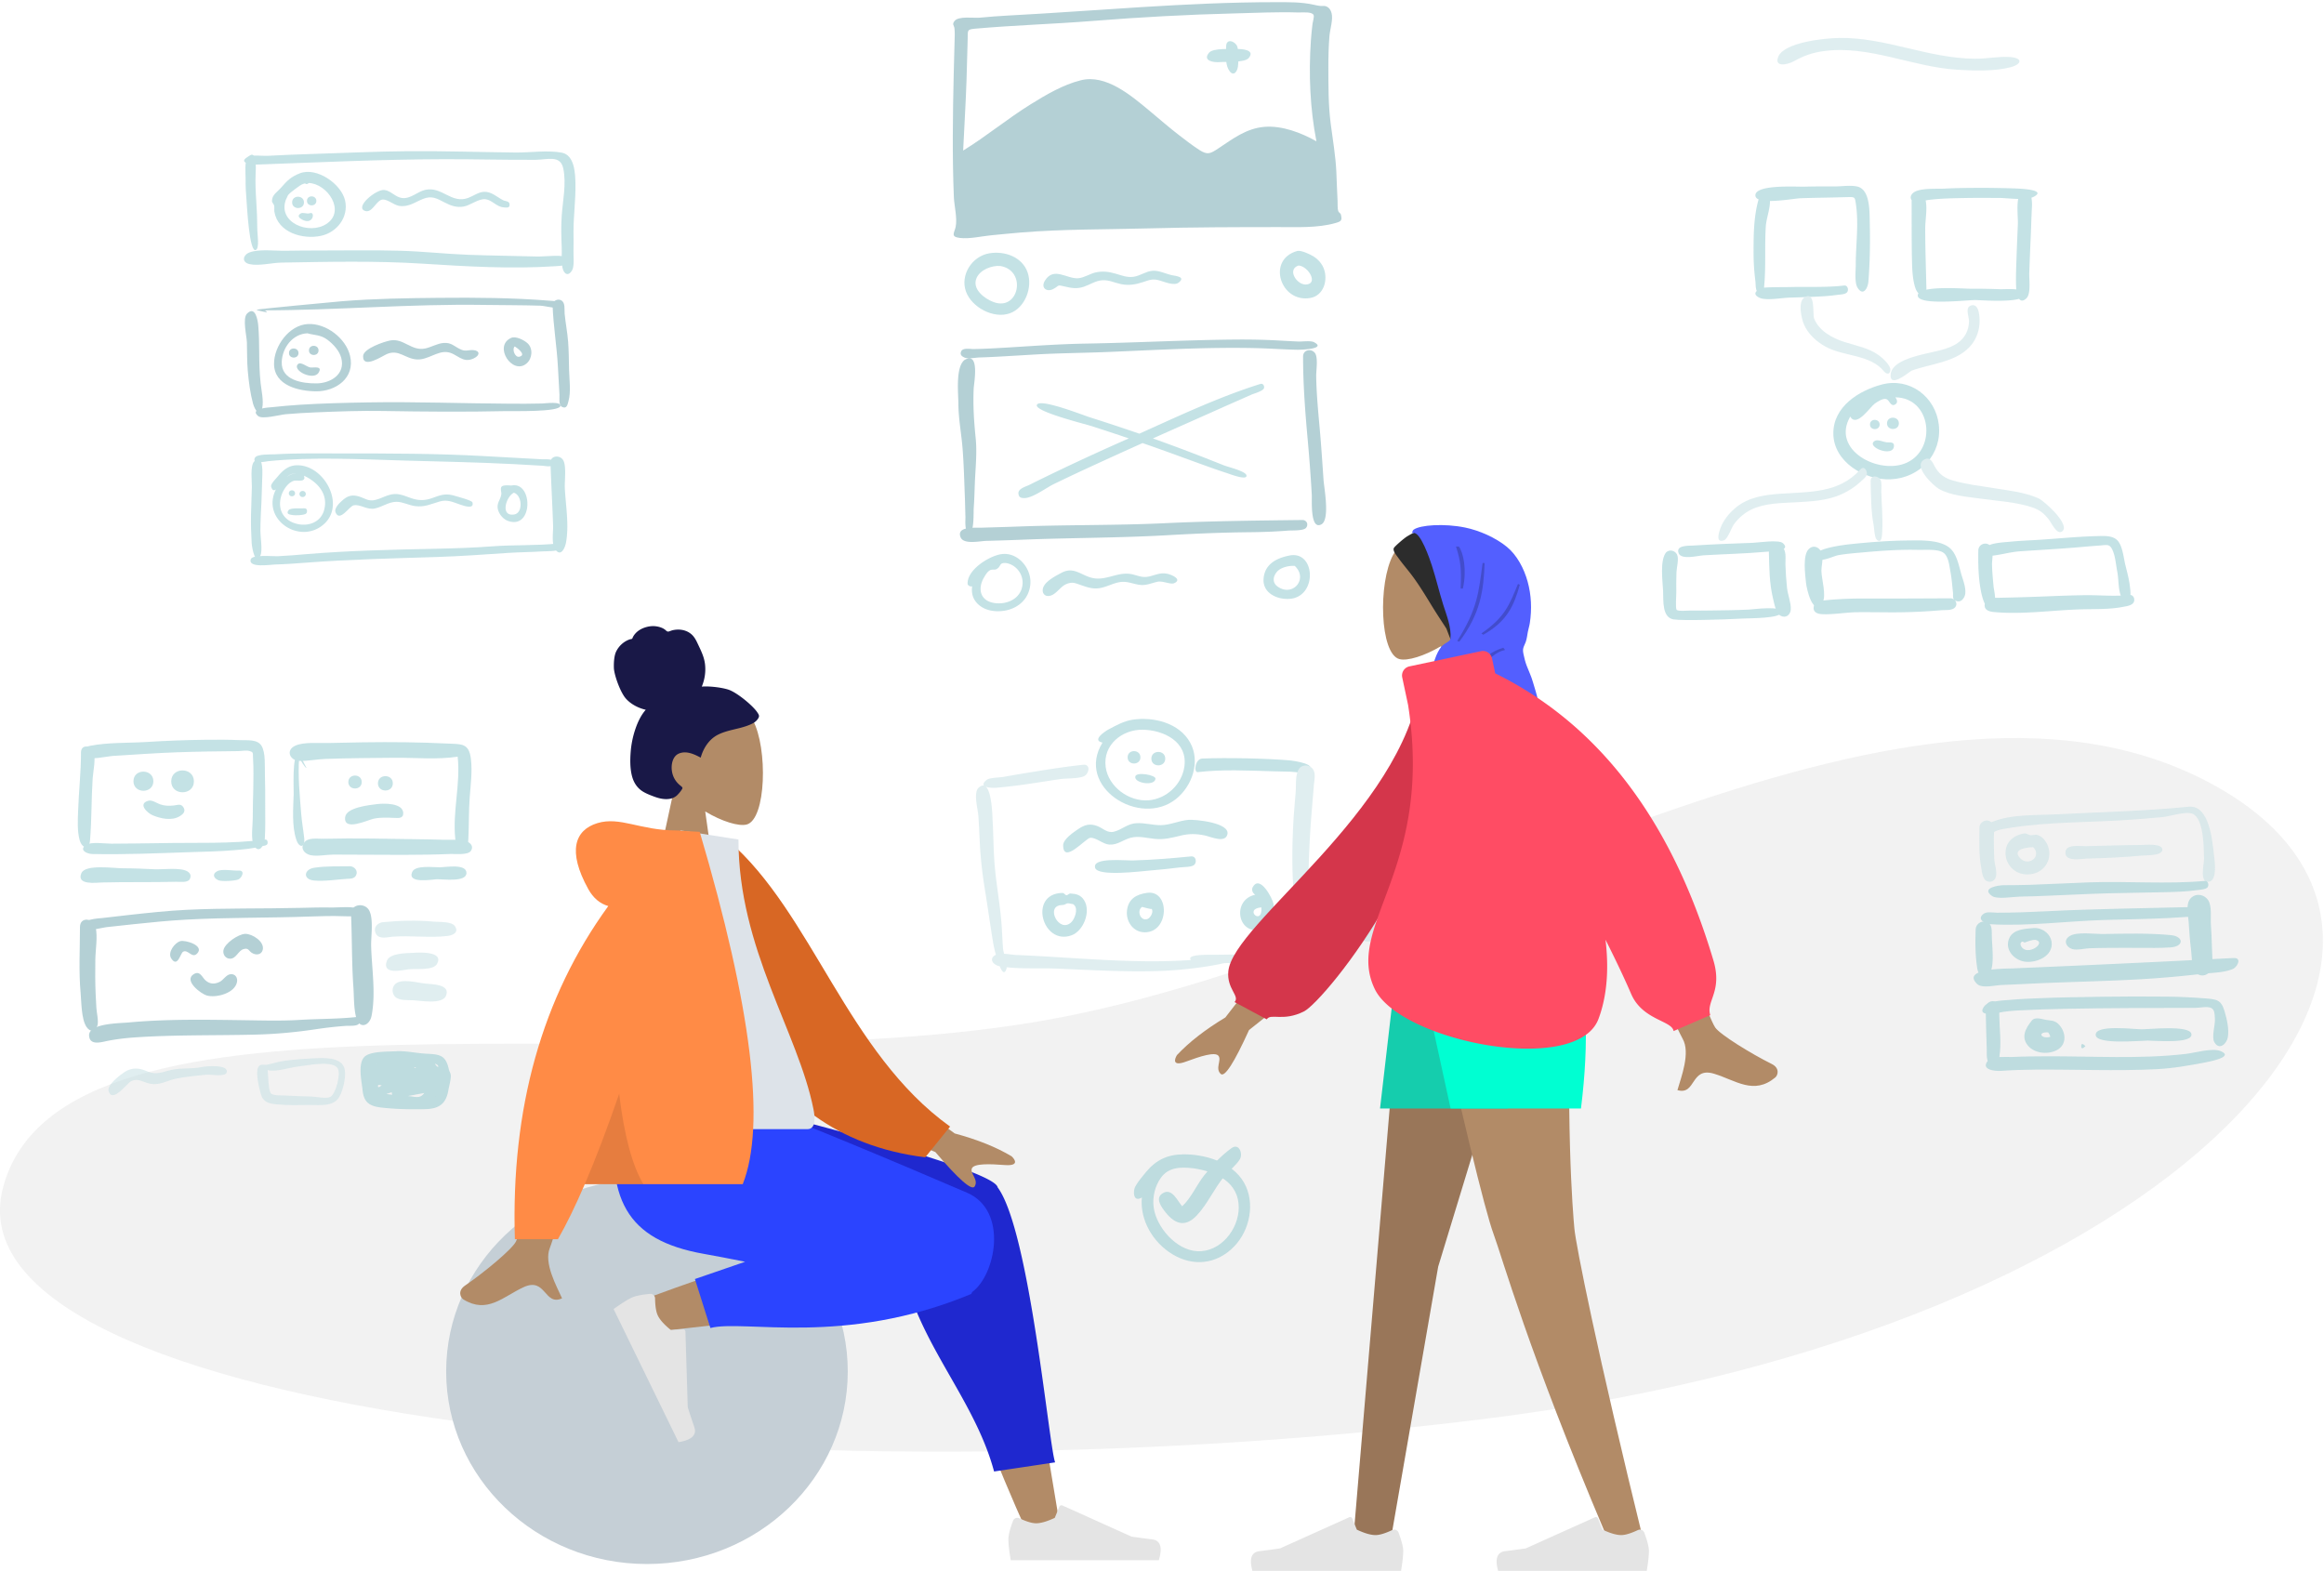 <svg xmlns="http://www.w3.org/2000/svg" width="898" height="607" viewBox="0 0 898 607">
    <g fill="none" fill-rule="evenodd">
        <path fill="#F2F2F2" d="M1.118 459.104c22.762-88.049 253.094-37.889 404.096-65.11 151.003-27.22 329.652-153.99 447.885-91.892 118.233 62.1-7.566 212.21-278.741 246.085-271.176 33.875-596.003-1.035-573.24-89.083z"/>
        <g opacity=".5">
            <path fill="#89C5CC" d="M95.792 60.69c-1.415 1.414-.866 6.437-.895 8.296-.046 2.894.134 5.762.376 8.646.162 1.93 1.076 20.356 3.62 18.94 1.433-.797.534-6.127.532-7.812-.006-3.748-.162-7.487-.412-11.227-.232-3.472-.378-6.903-.244-10.382.032-.849.827-10.27-2.977-6.46"/>
            <path fill="#89C5CC" d="M157.443 58.42c-12.162.096-24.319.696-36.475 1.063-5.85.177-11.695.402-17.539.726-1.99.11-6.261-.527-7.92.534-3.683 2.356 2.256 2.906 3.84 2.849 24.057-.873 48.122-2.021 72.2-2.076 11.811-.026 23.617.31 35.429.235 4.515-.029 9.515-1.974 10.656 3.281 1.287 5.931-.192 12.534-.594 18.494-.27 3.978-.173 7.874.006 11.849.115 2.546-.184 5.416.266 7.915.433 2.406 2.163 3.85 3.749 1.154.947-1.611.476-5.588.539-7.454.084-2.513.005-5.026.005-7.54-.001-6.134.865-12.245.75-18.38-.073-3.955-.283-11.125-5.272-12.076-5.494-1.046-12.246.006-17.868-.058-13.93-.159-27.837-.626-41.772-.517"/>
            <path fill="#89C5CC" d="M123.931 96.793c-4.586 0-9.172.027-13.758.103-3.933.065-10.116-.754-13.776.653-2.506.963-3.172 3.76 0 4.506 3.459.813 8.672-.516 12.29-.58 18.148-.32 36.47-.738 54.593.41 16.98 1.075 34.289 2.117 51.295.982 1.43-.095 8.728-.385 5.398-3.12-1.943-1.598-9.816-.547-12.341-.624-8.905-.268-17.819-.328-26.72-.666-8.787-.333-17.534-1.32-26.323-1.565-10.21-.284-20.444-.1-30.658-.1M119.343 70.709c7.148.312 14.22 10.678 6.987 15.688-6.785 4.701-19.5-.45-15.728-9.566-.542 1.318.686-1.432.702-1.45.717-.846 2.005-1.782 2.89-2.448 1.012-.762 2.065-1.602 3.286-1.984.8-.25.675.693 1.863-.24m-3.481-3.739c-3.346 1.306-4.873 2.78-7.172 5.446-1.59 1.845-3.618 2.816-3.6 5.31.003.551.713 1.158.835 1.69.17.734-.027 1.675.107 2.456 1.384 8.054 10.994 10.77 18.028 9.249 6.128-1.325 10.71-7.207 9.291-13.602-1.429-6.439-10.977-13.096-17.49-10.549"/>
            <path fill="#89C5CC" d="M112.882 78.214c0 2.897 4.576 2.897 4.576 0 0-2.865-4.576-2.988-4.576 0M118.608 77.627c0 2.303 3.636 2.303 3.636 0 0-2.276-3.636-2.373-3.636 0M119.734 82.375c-1.165.448-2.642-.48-3.598.131-1.693 1.084.004 2.065.912 2.5 4.086 1.961 4.813-3.445 2.686-2.63M182.14 75.954c-.122.052-.556.235 0 0m-17.795-2.6c-3.059.69-5.64 3.546-8.964 3.164-2.546-.293-4.27-2.75-6.784-3.108-3.216-.457-11.968 6.879-7.366 8.138 2.684.734 4.174-4.172 6.545-4.433 1.877-.206 4.428 2.095 6.372 2.423 3.627.61 6.118-1.387 9.302-2.675 3.46-1.4 5.429-.14 8.438 1.416 2.375 1.228 4.611 2.028 7.33 1.521 2.55-.475 5.754-3.098 8.321-2.829 2.515.264 4.31 2.888 6.896 3.132 1.066.1 2.654.463 2.475-1.182-.144-1.318-1.614-1.094-2.533-1.573-2.365-1.232-4.578-3.413-7.432-3.227-2.147.14-4.102 1.648-6.08 2.37-6.48 2.364-10.123-4.573-16.52-3.138"/>
            <path fill="#69A1AC" d="M169.758 115.085c-12.5.115-25.042.3-37.506 1.303-2.955.237-33.13 3.086-33.072 3.291.105.38 3.986.96 3.962 1.05-.261-.65-.86-.918-1.793-.806 28.618 0 57.145-2.562 85.8-2.101 7.2.116 14.427.067 21.622.294 1.797.057 6.247 1.344 7.658.533 3.702-2.129-3.023-2.374-4.137-2.464-14.102-1.128-28.392-1.24-42.534-1.1M95.475 121.159c-1.869 1.873-.148 8.613-.074 11.146.106 3.663.019 7.351.34 11.004.367 4.173.936 8.618 2.03 12.667.604 2.23 2.72 5.774 3.559 1.722.599-2.895-.31-6.734-.627-9.683-.423-3.945-.526-7.837-.542-11.801-.014-3.454-.08-6.922-.364-10.365-.147-1.788-1.046-7.95-4.322-4.69"/>
            <path fill="#69A1AC" d="M142.49 155.484c-8.87.152-17.76.36-26.615.915-3.63.227-7.256.566-10.873.95-.738.077-8.905.41-5.255 3.423 1.647 1.361 8.423-.52 10.66-.716 3.765-.33 7.528-.545 11.303-.705 8.747-.37 17.52-.699 26.275-.547 15.99.277 31.877.401 47.871.045 2.273-.05 20.075.425 20.68-1.94.487-1.905-5.88-1.03-7.04-.996-4.258.127-8.517.098-12.777.076-18.046-.093-36.197-.81-54.23-.505"/>
            <path fill="#69A1AC" d="M213.522 117.997c.281 7.898 1.627 15.787 2.057 23.708.196 3.621.427 7.24.605 10.862.057 1.168-.414 3.984.968 4.656 1.895.922 2.15-.936 2.505-2.192 1.025-3.63.332-8.345.239-12.073-.09-3.61-.096-7.227-.362-10.83-.273-3.682-1.015-7.294-1.358-10.963-.146-1.551.363-4.133-1.285-5.096-1.423-.832-3.43.217-3.37 1.928M126.335 131.135l.1.078-.1-.078m-7.538-2.34c2.81.803 5.12.504 7.805 2.55 2.226 1.697 4.509 4.179 5.247 6.922 1.706 6.339-4.077 9.812-9.498 9.88-5.553.07-13.772-1.218-13.488-8.335.218-5.469 4.211-10.805 9.934-11.017m.198-3.582c-7.289.363-13.169 8.549-13.106 15.439.076 8.35 9.539 10.502 16.26 10.56 7.587.065 15.152-5.173 13.119-13.704-1.63-6.835-9.263-12.66-16.273-12.295"/>
            <path fill="#69A1AC" d="M111.663 136.425c0 2.33 3.68 2.33 3.68 0 0-2.302-3.68-2.4-3.68 0M119.38 135.404c0 2.347 3.709 2.347 3.709 0 0-2.32-3.709-2.42-3.709 0M115.126 140.715c-2.395 2.39 6.018 6.582 8.002 3.256 1.63-2.732-1.919-1.826-3.176-1.974-1.367-.16-3.71-2.395-4.826-1.282M182.387 135.452c-.23.097-.23.097 0 0m-31.592-3.893c-2.425.455-10.383 3.14-10.49 6.017-.196 5.229 7.597-.127 9.29-.815 4.597-1.868 7.012 1.943 11.63 2.144 4.011.175 7.7-3.258 11.478-2.852 3.958.425 5.863 4.637 10.433 2.4 2.417-1.182 2.356-3.006-.357-3.178-1.641-.104-2.768.574-4.478-.132-2.675-1.103-3.752-2.899-6.953-2.614-2.415.216-4.598 1.577-6.956 2.104-5.398 1.206-8.392-4.049-13.597-3.074M201.01 137.722c-.166.07-.166.07 0 0m.613-2.177c.026.011.21.265 0 0m-2.78-1.662c-.104.08-.104.08 0 0m.06-.02c.54.322 4.873 3.285 1.725 3.983-1.597.354-2.92-2.861-1.724-3.984m-1.435-3.283c-6.942 3.166.528 14.492 5.976 9.89 2.292-1.936 2.594-5.85.364-7.868-1.337-1.209-4.526-2.85-6.34-2.022"/>
            <path fill="#89C5CC" d="M132.304 175.214c-8.662.003-17.4-.18-26.05.334-1.457.087-7.002-.19-7.752 1.331-1.373 2.784 4.334 1.402 5.163 1.319 17.224-1.724 35.216-.732 52.497-.24 14.133.4 28.19.65 42.307 1.379 3.71.191 7.418.403 11.126.626 1.208.073 4.25.874 4.505-1.056.235-1.786-3.559-1.383-4.507-1.433-7.537-.397-15.07-.812-22.604-1.237-18.137-1.022-36.519-1.026-54.685-1.023"/>
            <path fill="#89C5CC" d="M98.223 178.31c-1.617 1.608-.86 7.749-.904 9.78-.08 3.55-.247 7.097-.322 10.646-.078 3.71.03 7.436.25 11.14.092 1.556 1.368 9.073 3.378 4.771.898-1.922-.021-7.276-.008-9.455.025-3.964.239-7.911.436-11.87.17-3.403.176-6.81.324-10.213.048-1.085.176-8.14-3.154-4.8"/>
            <path fill="#89C5CC" d="M215.557 210.021c-8.43.864-16.995.456-25.457 1.094-7.293.55-14.58.775-21.891.93-16.557.35-33.141.69-49.65 2.07-3.763.314-7.52.647-11.293.816-1.886.084-9.803-.774-10.393 1.214-1.004 3.388 7.462 2.047 9.288 1.994 4.016-.116 8.013-.406 12.017-.711 16.833-1.283 33.73-1.666 50.6-2.2 9.174-.289 18.284-.96 27.438-1.57 4.563-.305 9.138-.315 13.7-.61 1.194-.077 5.42.075 6.278-.885.59-.66.74-2.27-.637-2.142"/>
            <path fill="#89C5CC" d="M212.7 178.886c.289 8.084.745 16.161 1.018 24.245.082 2.431-.652 6.788.702 8.932 2.176 3.448 3.875-.2 4.274-2.349 1.258-6.78-.094-14.269-.446-21.09-.134-2.603.675-8.395-.583-10.724-1.198-2.219-5.073-1.996-4.966.986M198.547 190.4c3.23.874 3.7 7.896.057 8.415-5.424.773-3.052-6.968-.057-8.416m-.905-2.792c-.985-.03-3.26-.302-3.867.5-.508.67.006 2.086-.053 2.725-.214 2.285-2.071 3.604-1.241 6.301.564 1.83 2.073 3.55 3.912 4.187 9.707 3.355 9.589-15.4 1.249-13.713M110.007 188.867c-.025.03-.049.062-.073.093l.073-.093m7.623-4.056l-.114-.975c5.263 2.484 9.451 7.106 7.704 13.308-1.334 4.733-6.151 6.41-10.64 5.243-4.968-1.294-7.342-5.389-6.002-10.418.618-2.32 2.516-5.437 4.969-6.183 1.142-.347 3.667.537 4.083-.975m-3.077-1.965c-1.331.09-2.627.645-3.714 1.403a6.064 6.064 0 0 1 3.714-1.403m.038-3.056c-3.289.1-5.443 2.091-7.394 4.482-.612.75-2.682 2.74-2.426 3.751.203.8.733 1.969 1.85 1.078-5.848 11.655 9.26 21.595 18.482 13.49 8.607-7.563.067-23.156-10.512-22.801"/>
            <path fill="#89C5CC" d="M111.603 190.616c0 1.552 2.41 1.552 2.41 0s-2.41-1.552-2.41 0M115.715 190.881c0 1.578 2.448 1.578 2.448 0 0-1.577-2.448-1.577-2.448 0M117.58 196.42c-1.145.094-5.337-.296-6.073.708-1.23 1.676.733 1.734 1.697 1.915.868.164 4.643.071 5.175-.7.47-.68.36-2.02-.798-1.922M168.092 192.073c-.197.081-.197.081 0 0m-15.841-1.158c-2.58.19-4.767 1.674-7.234 2.266-2.634.633-3.774-.53-6.168-1.292-2.492-.792-4.264-.479-6.266 1.222-1.135.965-3.624 3.184-2.915 4.896 1.624 3.92 5.3-2.458 7.028-2.754 2.697-.463 5.096 1.895 8.206 1.22 2.818-.61 5.319-2.545 8.262-2.566 2.461-.017 4.78 1.33 7.21 1.655 3.71.498 6.146-.82 9.574-1.797 2.974-.848 5.059.27 7.856 1.21 1.278.43 5.543 1.993 4.758-.84-.222-.8-5.843-2.232-6.714-2.507-3.073-.97-5.019-.592-7.946.524-2.44.93-4.494 1.384-7.112.872-2.883-.565-5.506-2.34-8.539-2.11"/>
        </g>
        <g opacity=".5">
            <path fill="#69A1AC" d="M372.165 58.174c.417-8.96.99-17.91 1.291-26.875.15-4.443.267-8.887.38-13.33.025-.99.051-1.98.073-2.969.074-3.362-.325-3.637 3.058-3.935 15.092-1.332 30.244-1.774 45.355-2.98 18.223-1.453 36.542-2.456 54.817-2.906 8.121-.2 16.277-.616 24.4-.363 1.8.056 5.332-.412 6.04.987.306.604-.336 2.683-.417 3.38-.255 2.18-.493 4.365-.64 6.555-.863 12.913-.348 26.15 2.152 38.868-5.865-3.308-13.276-6.153-20.112-5.588-6.97.575-12.184 4.602-17.762 8.309-3.156 2.096-4.22 2.647-7.368.617-2.713-1.75-5.28-3.752-7.84-5.716-3.949-3.031-7.677-6.318-11.507-9.495-7.043-5.843-16.746-14.16-26.474-11.711-6.95 1.75-13.367 5.569-19.399 9.307-8.961 5.554-17.074 12.355-26.047 17.845M492.95.837c-34.626 0-68.993 3.356-103.52 5.172-3.607.19-7.2.469-10.794.816-2.395.23-8.25-.74-9.82 1.306-1.047 1.365-.148 1.57 0 2.867.185 1.635.075 3.572.027 5.302-.115 4.17-.236 8.339-.33 12.508-.358 15.76-.582 31.515.056 47.27.14 3.436 1.391 8.193.706 11.532-.495 2.417-2.153 3.889 1.67 4.335 3.762.44 8.362-.679 12.128-1.037 3.787-.36 7.573-.751 11.365-1.064 16.486-1.358 33.13-1.153 49.66-1.605 16.678-.455 33.361-.484 50.045-.493 6.98-.004 14.956.388 21.768-1.533 2.396-.676 2.783-1.009 2.193-3.386-.113-.452-.836-.618-1.049-1.434-.288-1.11-.14-2.458-.208-3.613-.22-3.773-.297-7.553-.475-11.328-.297-6.308-1.384-12.43-2.188-18.674-.928-7.211-.88-14.533-.9-21.791-.01-4.027.094-8.04.417-12.054.207-2.575 1.475-6.42.832-8.821-.32-1.196-.844-2.144-2.089-2.659-.788-.326-1.451-.07-2.23-.153-.925-.098-1.502-.228-2.61-.479C502.86.746 497.784.837 492.95.837"/>
            <path fill="#89C5CC" d="M473.786 17.98c-.002 2.51-.394 6.213.763 8.576 1.468 2.997 3.304 2.06 3.79-.756.278-1.614.272-6.39-.247-7.82-.733-2.023-4.306-3.4-4.306 0"/>
            <path fill="#89C5CC" d="M477.997 18.95c-2.356.082-9.217-.483-10.811 1.411-2.734 3.25 2.025 3.825 4.07 3.643 2.364-.21 9.673.303 11.257-1.594 2.65-3.172-2.664-3.528-4.516-3.46M386.573 102.785c10.357 1.799 7.135 17.59-2.666 13.933-3.414-1.275-8.446-4.958-6.559-9.297 1.41-3.242 6.005-4.945 9.225-4.636m-4.289-4.91c-6.735 1.133-11.34 8.423-9.03 14.781 2.227 6.134 10.678 10.626 16.91 8.422 5.949-2.105 8.917-10.02 6.911-15.811-2.096-6.05-8.923-8.38-14.79-7.392M445.283 104.632c-2.579.214-4.807 2.02-7.402 2.339-2.426.299-4.437-.531-6.709-1.195-2.745-.802-5.264-1.154-8.07-.442-2.144.545-4.26 2.004-6.487 2.18-4.382.346-9.476-4.655-12.898 1.001-1.64 2.712.741 4.458 3.195 3.194 2.558-1.318 1.302-1.79 4.475-1.012 2.648.65 4.787 1.002 7.44.092 2.401-.824 4.51-2.331 7.12-2.5 2.557-.167 4.781.998 7.225 1.5 3.005.618 5.664.15 8.511-.791 2.709-.896 3.79-1.386 6.522-.587 1.73.506 5.511 2.114 7.195.818 2.913-2.24-.986-2.568-2.522-2.886-2.472-.512-5.03-1.921-7.595-1.711M504.293 103.127l.062.047-.062-.047m-2.531-.53c3.765.243 7.836 7.1 2.847 7.344-3.51.171-7.439-5.834-2.847-7.344m-.528-5.611c-11.904 3.324-6.463 20.106 5.02 18.168 5.215-.88 6.983-6.923 5.258-11.396-.74-1.92-2.184-3.54-3.91-4.646-1.272-.816-4.914-2.532-6.368-2.126"/>
            <path fill="#69A1AC" d="M373.228 204.248c-.352-1.562-.161-3.949-.181-4.5-.092-2.588-.124-5.176-.224-7.763-.237-6.163-.394-12.362-.87-18.511-.453-5.879-1.6-11.579-1.633-17.5-.022-4.006-1.135-14.155 2.373-16.875 6.028-3.518 3.644 8.893 3.545 11.041-.297 6.468.106 12.65.757 19.076.597 5.89-.089 11.753-.318 17.644-.121 3.127-.188 6.25-.423 9.371-.073.974.04 5.36-.471 7.697 1.314-.056 2.564.002 3.262-.019 4.883-.148 9.767-.277 14.65-.46 18.783-.707 37.577-.387 56.357-1.28 17.762-.844 35.59-1.023 53.366-1.24 1.555.135 2.25 1.767 1.252 3.022-.976 1.227-5.504.958-6.915 1.072-5.006.402-10.003.583-15.025.631-10.575.1-21.11.554-31.668 1.156-18.76 1.07-37.545.98-56.314 1.744a945.13 945.13 0 0 1-13.67.443c-2.403.063-8.698 1.511-9.888-1.36-.841-2.03.328-2.964 2.038-3.389zm103.905-73.042c5.683-.053 11.335.046 17.01.372 2.516.144 5.032.284 7.55.39 1.455.062 4.779-.415 6.055.26 5.01 2.65-5.197 2.94-6.437 2.92-5.207-.088-10.403-.494-15.609-.621-19.147-.47-38.437.695-57.567 1.48-9.203.377-18.4.43-27.6.947-5.028.283-10.053.606-15.082.871-2.318.122-4.637.24-6.96.3-1.43.036-4.341.628-5.663.087-1.126-.46-2.036-1.104-1.417-2.467.666-1.468 3.566-.843 4.794-.867 4.431-.086 8.853-.335 13.276-.606 10.044-.615 20.067-1.334 30.13-1.505 19.18-.327 38.333-1.384 57.52-1.561zm26.382 6.535c.003-2.63 3.157-3.158 4.555-1.37 1.338 1.711.477 6.89.51 8.937.107 6.744.745 13.45 1.35 20.163.602 6.658 1.027 13.32 1.491 19.988.215 3.083 2.584 15.384-.86 17.18-4.393 2.291-3.564-9.369-3.687-11.494a627.526 627.526 0 0 0-1.51-20.518c-1.001-11.033-1.858-21.808-1.85-32.886z"/>
            <path fill="#89C5CC" d="M445.487 169.412a704.685 704.685 0 0 1 17.979 6.682c3.191 1.233 6.365 2.506 9.55 3.756 1.595.627 8.227 2.199 8.608 3.791.538 2.249-6.531-.513-7.656-.873-3.177-1.015-6.315-2.152-9.452-3.283-7.02-2.529-14.01-5.138-21.058-7.59-.66-.23-1.32-.458-1.98-.686-7.48 3.36-14.946 6.752-22.388 10.199a766.991 766.991 0 0 0-11.916 5.655c-2.935 1.421-8.245 5.475-11.478 5.405-1.222-.027-2.047-.29-2.174-1.772-.163-1.895 2.89-2.674 4.124-3.291a761.587 761.587 0 0 1 12.755-6.214c8.478-4.044 17.035-7.926 25.623-11.73l.148-.066a1004.726 1004.726 0 0 0-14.325-4.726c-2.736-.88-21.915-5.613-21.215-8.154.785-2.848 17.772 3.867 20.384 4.7a843.7 843.7 0 0 1 19.228 6.361c15.313-6.88 30.788-14.21 46.76-19.215 1.006-.315 1.642.722 1.413 1.593-.305 1.164-3.888 2.107-4.882 2.551-3.934 1.757-7.887 3.47-11.82 5.228-8.57 3.83-17.156 7.622-25.725 11.454l-.503.225zM388.845 217.583c3.916.687 6.679 4.444 6.25 8.378-.581 5.317-5.88 7.753-10.775 7.06-5.554-.788-6.722-5.483-4.031-10 .596-1 1.28-2.196 2.364-2.723.744-.362 1.693-.042 2.292-.333 2.102-1.023.839-2.653 3.9-2.382m-1.783-3.472c-4.78.61-13.61 6.14-13.163 11.674.388.641.971.904 1.75.787a8.589 8.589 0 0 0 .183 3.558c.454 1.522 1.36 2.77 2.573 3.762 2.5 2.043 5.916 2.544 9.028 2.186 5.811-.668 10.39-4.64 10.717-10.684.319-5.9-4.83-12.074-11.088-11.283M410.209 221.31c-2.144 1.137-5.536 2.883-6.794 5.041-1.328 2.28.047 4.774 2.846 3.695 2.222-.856 3.635-3.576 6.005-4.448 2.092-.769 2.935-.377 5.146.39 2.278.788 4.269 1.551 6.731 1.358 3.095-.244 5.775-2.038 8.805-2.446 2.55-.344 4.654.648 7.096 1.043 2.834.458 4.687-.615 7.339-1.173 1.803-.38 4.982 1.166 6.298.587 2.958-1.3-.171-2.89-1.809-3.416-2.758-.884-4.456-.103-7.08.63-2.848.797-4.078.198-6.801-.534-5.51-1.48-9.765 2.1-14.987 1.449-4.834-.603-7.727-4.859-12.795-2.176M500.29 218.666c5.302 4.971-.654 12.044-6.502 8.071-2.057-1.398-2.09-3.644-.488-5.654 1.464-1.838 4.682-2.554 6.99-2.417zm-1.966-4.018c-4.954.964-9.627 3.237-10.075 8.955-.438 5.579 5.284 8.17 10.091 7.804 10.792-.822 10.012-18.697-.016-16.759z"/>
        </g>
        <path fill="#C1DEE2" d="M710.716 14.665c-6.147.089-21.324 1.768-23.58 7.23-1.714 4.145 3.374 3.235 6.101 1.726 3.69-2.04 6.924-3.26 11.495-3.88 17.413-2.367 34.143 6.117 51.388 7.19 6.533.406 14.416.67 20.653-.918 4.442-1.132 5.022-3.599-.047-3.975-4.307-.32-9.073.687-13.488.658-18.271-.117-34.513-8.29-52.522-8.031" opacity=".5"/>
        <g opacity=".5">
            <path fill="#89C5CC" d="M79.535 285.853c-7.582.086-15.16.365-22.727.844-7.195.456-15.003.11-22.081 1.505-2.01.396-4.726 2.228-2.053 4.243 1.879 1.416 8.751-.213 10.995-.351 8.26-.508 16.526-1.116 24.799-1.408 7.832-.277 15.663-.375 23.498-.453 1.197-.012 3.183-.395 4.374-.048 1.712.5 1.306.635 1.434 2.808.232 3.936.168 7.887.09 11.828-.076 3.813-.217 7.625-.203 11.44.01 2.722-.86 8.13.505 10.494 1.966 3.402 4.005-.293 4.152-2.554.281-4.324.155-8.701.157-13.03 0-4.065.03-8.129-.113-12.19-.104-2.935.315-8.057-1.266-10.724-1.61-2.717-5.485-2.131-8.314-2.26-4.412-.204-8.831-.19-13.247-.144"/>
            <path fill="#89C5CC" d="M31.296 290.757c.008 7.636-.875 15.22-1.123 22.848-.113 3.506-.344 7.357.544 10.8.895 3.475 3.74 4.228 4.067.348.663-7.857.5-16.005 1.017-23.925.182-2.797 1.369-7.922.261-10.54-.975-2.307-4.77-2.75-4.766.47"/>
            <path fill="#89C5CC" d="M102.392 324.415c-13.167 1.743-26.932 1.107-40.192 1.381-6.363.132-12.723.14-19.086.207-2.221.022-7.86-.822-9.782.426-3.058 1.988.26 3.521 2.285 3.565 12.557.275 25.254-.302 37.808-.714 5.64-.185 11.3-.276 16.925-.755 3.464-.296 7.248-.582 10.612-1.512.716-.199 2.276-.158 2.437-1.135.099-.604-.08-1.591-1.007-1.463M47.64 335.514c-3.66.021-14.687-1.678-16.202 1.89-2.02 4.76 5.861 3.648 7.98 3.594 4.815-.124 9.626-.137 14.442-.135 4.725.002 9.45-.028 14.174-.14 1.369-.034 4.555.535 5.342-1.114.599-1.252.126-2.24-.978-2.903-2.655-1.596-9.554-.67-12.663-.814-4.026-.186-8.064-.378-12.095-.378M92.16 336.395c-2.091.125-6.322-.738-8.195.22-2.13 1.087-1.38 2.79.46 3.54 1.272.518 6.495.246 7.735-.355 1.293-.626 2.754-3.574 0-3.405M115.089 291.507c-2.234.612-1.556 13.293-1.614 15.304-.158 5.507-.777 12.435 1.053 17.739 1.167 3.381 3.409 2.923 3.027-.637-.335-3.125-.91-6.213-1.16-9.359-.563-7.116-1.33-14.707-.798-21.829.227.414 2.346 4.253 2.844 3.966-.15.09-2.444-5.424-3.352-5.184"/>
            <path fill="#89C5CC" d="M140.214 286.836c-4.52.067-9.04.147-13.56.272-3.593.1-9.239-.49-12.534 1.021-3.924 1.8-2.062 5.81 1.623 5.894 3.26.076 6.737-.66 10.027-.772 8.886-.305 17.787-.37 26.677-.445 8.04-.07 16.422.788 24.391-.42 1.182 10.497-2.015 21.038-.927 31.655.168 1.648.093 3.976 2.191 4.351 2.649.474 2.758-2.149 2.858-4.027.287-5.364.132-10.731.524-16.101.364-4.977 1.08-10.063.475-15.048-.744-6.134-3.684-5.642-8.88-5.897-10.973-.538-21.88-.644-32.865-.483"/>
            <path fill="#89C5CC" d="M125.065 324.108c-2.303.058-6.129-.652-7.605 1.557-1.535 2.298.286 4.302 2.52 4.774 2.642.558 6.088-.207 8.832-.216 2.856-.008 5.714.024 8.57.035 12.248.048 24.548.233 36.786-.273 1.71-.07 6.56.503 7.743-1.137 1.05-1.454.315-2.758-1.067-3.499-2.268-1.215-6.927-.753-9.45-.85-3.116-.118-6.235-.157-9.353-.205-12.304-.19-24.673-.49-36.976-.186M135.425 334.731c-4.583.078-9.473-.123-14.01.572-3.99.611-4.482 4.468-.187 4.92 3.947.415 8.732-.36 12.698-.615 1.41-.09 3.047.038 3.722-1.52.705-1.627-.642-3.187-2.223-3.357M170.075 335.136c-2.447.061-9.592-.99-10.804 1.803-2.017 4.652 7.656 2.885 9.512 2.816 2.339-.086 11.454 1.28 11.456-2.443.002-3.651-7.925-2.231-10.164-2.176"/>
            <path fill="#69A1AC" d="M30.9 358.251c.006 8.463-.52 17.005.251 25.445.32 3.491.265 10.179 2.287 13.139 1.435 2.1 3.426 1.953 4.21-.57.524-1.686-.314-5.058-.407-6.862-.09-1.732-.196-3.462-.276-5.194-.206-4.462-.19-8.916-.128-13.38.053-3.83.974-8.895.105-12.578-.81-3.431-6.042-4.234-6.042 0"/>
            <path fill="#69A1AC" d="M115.947 350.807c-14.682.368-29.396.04-44.065.766-7.234.358-14.44 1.145-21.638 1.93-3.536.385-7.07.783-10.6 1.218-1.066.131-9.918.474-6.589 3.84 1.454 1.47 6.08-.065 7.911-.282 3.544-.418 7.096-.783 10.645-1.158 6.754-.715 13.516-1.391 20.299-1.767 15.974-.885 32.015-.62 48.005-1.21 4.325-.159 8.638-.273 12.965-.103 1.136.045 9.486.47 5.86-2.615-1.714-1.458-8.177-.706-10.319-.75-4.158-.085-8.318.026-12.474.13"/>
            <path fill="#69A1AC" d="M138.813 395.452a1.14 1.14 0 0 1-.006.01c-.8 1.18-3.756.851-5.05.94-3.94.267-7.807.718-11.711 1.304-7.78 1.166-15.492 1.883-23.355 2.077-15.553.385-31.17.025-46.7 1.09-3.44.237-6.827.642-10.21 1.29-2.416.463-7.072 2.047-7.355-1.945-.34-4.81 11.727-4.801 15.177-5.122 14.815-1.378 29.874-1.088 44.735-.88 7.186.1 14.36.319 21.54-.12 7.173-.44 14.59-.324 21.71-1.095-.917-3.556-.782-8.003-1.04-11.636-.66-9.329-.484-18.69-.91-28.027-.187-4.114 5.417-4.737 7.08-1.407 1.678 3.363.587 10.038.696 13.767.25 8.635 1.852 18.301.16 26.842-.588 2.97-3.093 4.53-4.76 2.912z"/>
            <path fill="#C1DEE2" d="M147.844 356.351c-1.983.27-3.638 1.968-2.752 4.12 1.115 2.712 4.437 1.652 6.631 1.48 6.976-.546 14.258.546 21.149-.278 1.882-.225 4.612-1.25 2.923-3.778-1.27-1.901-5.898-1.567-7.865-1.75-6.728-.622-13.367-.456-20.086.206M159.617 368.179c-2.706.182-9.003.038-10.143 3.116-2.044 5.522 5.965 3.576 8.403 3.262 2.833-.365 9.511.612 11.02-2.135 2.697-4.912-6.908-4.407-9.28-4.243M152.66 380.296c-1.283 1.284-1.285 3.576 0 4.86 1.574 1.572 5.002 1.246 7.07 1.36 2.883.161 11.166 1.687 12.598-1.709 1.932-4.582-5.568-4.486-8.035-4.746-2.851-.3-9.27-2.13-11.633.235"/>
            <path fill="#89C5CC" d="M51.57 301.87c0 4.926 7.694 4.926 7.694 0 0-4.898-7.694-4.973-7.694 0M66.163 301.927c0 5.63 8.763 5.62 8.763 0 0-5.612-8.763-5.67-8.763 0M57.335 309.414c-4.26 1.176-.335 4.786 1.643 5.61 3.143 1.311 7.433 2.277 10.577.312 1.251-.782 2.267-1.82 1.35-3.339-.977-1.615-2.314-.897-3.801-.748-1.884.19-3.407.16-5.226-.443-1.358-.451-3.062-1.8-4.543-1.392M134.598 302.183c0 3.331 5.173 3.331 5.173 0 0-3.332-5.173-3.332-5.173 0M146.039 302.684c0 3.702 5.747 3.702 5.747 0s-5.747-3.701-5.747 0M145.613 310.717c-3.019.39-11.75 1.275-12.239 4.996-.753 5.741 8.814 1.095 10.997.644 2.782-.574 5.265-.425 8.042-.313 1.524.06 3.552.308 3.392-2.014-.262-3.813-7.553-3.65-10.192-3.313"/>
            <path fill="#69A1AC" d="M69.71 363.661c-2.189.584-5.051 4.367-3.546 6.682 2.469 3.797 3.558-2.033 4.59-2.594 1.88-1.021 3.407 2.71 5.371.753 3.1-3.089-4.464-5.364-6.415-4.841M94.782 360.854c-2.595.024-8.073 3.698-8.461 6.41-.23 1.613.838 3.161 2.576 3.183 2.366.029 3.118-3.048 5.168-3.691 2.213-.694 1.884.904 3.795 1.732 1.398.607 3.147.353 3.633-1.366.916-3.243-4.044-6.319-6.71-6.268M74.919 376.386c-4.15 2.433 2.679 7.646 5.046 8.298 3.575.984 10.768-.852 11.615-5.219.337-1.737-.75-3.311-2.667-3-1.58.256-2.592 2.237-4.054 2.946-1.975.958-3.73.892-5.407-.549-1.367-1.174-2.099-3.896-4.533-2.476"/>
            <path fill="#C1DEE2" d="M77.927 412.325c-3.708.79-7.478.26-11.204 1.003-3.8.76-6.07 2.194-9.6.748l-.498-.21c-2.732-1.177-5.596-1.525-8.456.35-1.693 1.11-6.83 4.95-6.211 7.292 1.342 5.078 7.123-2.885 8.597-3.661 2.811-1.48 4.739.41 7.633.944 3.467.64 6.256-1.193 9.522-1.922 3.819-.853 8.116-1.15 12.001-1.608 1.535-.18 7.35 1.034 7.875-.876.902-3.282-8.201-2.37-9.659-2.06M104.681 422.553c.243.183.048.036 0 0m10.386-10.427c3.175-.322 13.332-2.59 15.418.69 1.358 2.137-.798 10.024-2.854 11.044-1.644.814-5.472-.086-7.276-.15-3.355-.118-6.718-.171-10.07-.38-1.124-.07-4.741.136-5.623-.859-1.04-1.174-.994-7.437-1.24-8.99 2.92.944 8.593-1.045 11.645-1.355m6.78-3.216c-4.067.176-8.132.482-12.167 1.027-2.25.304-4.529 1.112-6.606 1.495-.67.124-1.757-.219-2.578.178-2.4 1.159-.299 8.998.28 11.092.889 3.217 3.126 3.738 6.26 4.04 4.129.4 8.342.275 12.483.224 3.992-.049 9.375.836 11.615-3.17 1.448-2.59 3-8.62 1.763-11.507-1.628-3.797-7.707-3.52-11.05-3.379"/>
            <path fill="#89C5CC" d="M167.377 424.707c-.218.28-.218.28 0 0m.89-1.074c-.067.102-.379.432 0 0m-9.695-.295c1.792-.337 3.585-.67 5.379-.998-1.7 2.378-3.488 1.395-6.39 1.188l1.01-.19m-8.55-.841l1.363-.456c-.014.345.06.67.222.97a155.46 155.46 0 0 1-2.33-.269l.745-.245m-3.963-2.926c-.025-.625.913-.196 1.451-.238-1.037.913-1.52.992-1.45.238m14.17-7.078c.137-.174.317-.166.542.026-.245.082-1.19.483-.542-.026m9.19-1.081c.025 0 .534.688 0 0m-.258-.226c.134.102.134.102 0 0m-1.147-.134c1.88.317 1.737 2.522 0 0m-22.075-.15c-.382.317-.252.01 0 0m7.185-4.695c-3.19.186-9.045-.001-11.71 1.699-3.476 2.218-1.647 9.855-1.335 13.203.46 4.949 2.788 6.358 7.448 6.877 5.562.62 11.277.736 16.867.589 5.035-.132 7.902-1.864 8.825-7.165.282-1.622.999-4.131.976-5.685-.015-1.078-.552-1.569-.755-2.485-1.157-5.218-3.09-5.836-8.437-6.064-3.936-.167-8.017-1.17-11.879-.969"/>
        </g>
        <g opacity=".5">
            <path fill="#89C5CC" d="M441.629 281.968c8.11.173 17.312 4.662 16.03 14.171-.94 6.966-6.971 12.622-13.957 13.11-7.507.523-15.445-5.239-16.465-12.883-1.148-8.598 6.46-14.57 14.392-14.398m-3.978-3.871c-3.288.49-6.43 2.217-9.325 3.764-1.105.59-6.708 4.192-2.313 5.086-10.589 17.077 14.33 32.938 28.34 21.84 6.292-4.984 9.604-14.433 5.537-21.83-4.206-7.649-14.18-10.07-22.239-8.86"/>
            <path fill="#89C5CC" d="M435.713 292.632c0 3.19 4.95 3.19 4.95 0s-4.95-3.19-4.95 0M444.892 293.143c0 3.458 5.367 3.458 5.367 0s-5.367-3.458-5.367 0M438.698 299.981c-.723 2.623 7.513 3.969 7.787.933.13-1.451-7.285-2.763-7.787-.933M462.84 298.36c9.476-1.137 19.246-.612 28.769-.34 2.383.07 4.765.136 7.149.176 1.515.026 4.788.753 6.11.043 5.415-2.904-5.208-4.308-6.712-4.442-9.472-.779-24.089-1.057-33.588-.69-2.81.11-3.417 5.455-1.729 5.253"/>
            <path fill="#C1DEE2" d="M505.482 345.468c.081-9.929.437-19.925 1.2-29.824.311-4.035.684-8.065.993-12.1.146-1.9.821-4.563-.296-6.23-1.151-1.719-3.677-2.076-5.198-.553-1.822 2.358-1.293 6.316-1.52 9.168-.347 4.386-.768 8.77-.977 13.165-.405 8.507-.5 17.162.184 25.658.323 4.009 1.023 7.92 1.954 11.83.425 1.78 3.797 9.707 3.088 10.8-1.099 1.696-9.221 1.055-10.983 1.102-4.521.122-9.044.2-13.567.287-3.872.074-7.743.127-11.616.161-1.537.014-10.571-.26-8.567 2.02-22.41 1.561-45.248-1.046-67.52-1.94-1.126-.045-2.966-.365-4.665-.456-.204-.821-.371-1.555-.413-2.064-.292-3.58-.369-7.172-.686-10.75-.58-6.548-1.707-13.03-2.377-19.566-.668-6.53-.6-13.08-.99-19.625-.067-1.121-.224-10.309-2.543-12.54 1.1.416 2.872.47 3.893.388 8.262-.667 16.464-2.102 24.655-3.335 2.344-.352 7.662-.102 9.606-1.274 1.682-1.014 2.348-4.57-.579-4.282-8.168.875-16.292 2.233-24.396 3.57-2.167.358-4.33.74-6.49 1.13-1.444.262-5.255.242-6.375 1.112-1.36 1.056-1.504 1.775-1.043 2.253-.64-.176-1.409.1-2.331 1.024-1.744 2.27-.104 7.86.103 10.52.25 3.193.373 6.39.519 9.588.28 6.189.928 12.292 1.924 18.406 1.116 6.85 2.065 13.727 3.183 20.574.292 1.783.671 3.522 1.156 5.244-3.014 1.542-.965 3.993 1.425 4.428l.052.008c.746 1.818 1.788 3.501 2.601 1.066.063-.186.092-.416.1-.675 6.173.699 12.958.265 19.036.513 13.165.538 26.411 1.346 39.59.937 5.217-.162 10.45-.626 15.623-1.322 3.031-.408 6.074-.894 9.057-1.57.213-.049.538-.1.913-.161a516.457 516.457 0 0 0 13.875-.385c3.83-.16 7.677-.241 11.495-.603 2.372-.224 7.384-.182 8.84-2.567 1.324-2.169-.89-7.755-1.204-10.19-.553-4.29-.764-8.618-.729-12.94"/>
            <path fill="#89C5CC" d="M459.2 316.799c-3.65.312-7.023 2.026-10.706 2.047-3.091.018-6.135-.906-9.243-.77-3.646.16-5.652 2.517-8.845 3.306-2.543.628-4.145-1.318-6.381-2.18-2.824-1.087-4.91-.525-7.33 1.12-1.778 1.208-5.925 3.92-5.893 6.364.095 7.403 8.732-2.824 10.474-2.948 2.313-.165 4.898 2.472 7.36 2.623 3.254.199 5.34-1.9 8.337-2.664 3.03-.773 6.306.175 9.344.468 3.467.336 6.5-.437 9.854-1.264 3.25-.802 6.02-.76 9.321-.086 2.229.454 7.781 3.097 8.756-.301 1.328-4.627-12.497-5.932-15.048-5.715M460.311 330.919c-7.477.725-15 1.362-22.512 1.565-3.253.089-15.76-1.305-14.65 2.829.95 3.544 17.97 1.312 21.436 1.042 3.827-.297 7.648-.713 11.456-1.194 1.35-.171 4.609.005 5.561-1.126.908-1.08.46-3.292-1.291-3.116M408.728 349.745c-.17.072-.17.072 0 0m1.577-.021c1.864-.059 1.465-1.042 3.324-.53.858.236.946-.114 1.61.706 1.298 1.599.076 5.082-1.203 6.37-4.735 4.772-10.417-6.334-3.731-6.546m0-4.682c-12.963.436-7.539 20.46 3.743 16.372 4.66-1.688 7.588-9.293 4.848-13.567-1.334-2.079-3.033-2.449-5.267-2.593-.518-.033-1.17.72-1.494.686-.77-.081-.698-.94-1.83-.898M441.304 350.431c-.231-.071 4.093 1.186 3.62.694 1.01 1.05-.348 3.533-1.49 3.966-2.766 1.05-4.318-3.25-2.13-4.66m1.919-5.43c-4.06.576-7.192 2.266-7.746 6.78-.512 4.166 2.303 8.384 6.743 8.466 9.677.177 9.972-16.497 1.003-15.245M487.403 350.614c.567 7.398-7.104.626 0 0m-3.292-7.915c-.67 1.147-.099 2.364.914 3.03-9.049 1.913-7 15.53 2.208 13.518 4.683-1.023 5.544-5.947 4.846-10.013-.332-1.933-5.15-11.353-7.968-6.535"/>
        </g>
        <path fill="#C1DEE2" d="M540.245 353.634c-4.183.559-14.074 4.03-13.988 7.757.134 5.819 8.54-.537 10.41-1.392 10.045-4.592 23.055 1.359 33.514 2.625 4.796.58 14.176 1.653 18.412-.761 7.532-4.293-9.888-3.219-12.107-3.391-12.059-.936-24.056-6.473-36.24-4.838" opacity=".5"/>
        <g opacity=".5">
            <path fill="#C1DEE2" d="M764.85 319.812c-.003 5.11-.262 10.327.68 15.376.285 1.528.51 4.456 2.123 5.25 1.62.796 3.19-.1 3.593-1.76.469-1.931-.56-4.823-.665-6.85-.143-2.771-.153-5.545-.154-8.32-.001-2.002.658-5.225-1.707-6.256-1.758-.766-3.87.659-3.87 2.56"/>
            <path fill="#C1DEE2" d="M845.64 311.729c-16.932 1.7-34.107 2.053-51.1 2.94-7.855.409-17.347-.114-24.748 2.927-1.373.564-6.295 3.707-2.3 4.986 1.246.4 2.511-.942 3.534-1.392 1.703-.748 3.674-.979 5.49-1.271 15.441-2.48 31.592-2.048 47.191-3.206 3.997-.297 7.996-.603 11.985-.996 2.85-.28 8.84-2.334 11.47-1.283 4.493 1.795 4.388 13.459 4.477 17.47.046 2.075-1.967 9.521 2.035 8.767 3.204-.605 2.044-8.341 1.794-10.457-.655-5.547-1.772-19.301-9.828-18.485"/>
            <path fill="#89C5CC" d="M851.884 340.402c-14.707 1.327-29.753.025-44.52.547-7.741.274-15.474.71-23.215.966-3.348.11-6.7.115-10.05.139-1.602.01-8.893.982-4.382 4.159 1.997 1.406 8.361.273 10.653.246 3.442-.04 6.882-.184 10.321-.319 7.968-.311 15.93-.743 23.901-.958 7.625-.207 15.254-.251 22.879-.458 3.794-.103 7.64-.219 11.4-.773.848-.125 3.604-.224 4.193-1.17.557-.895.166-2.51-1.18-2.38"/>
            <path fill="#C1DEE2" d="M779.602 329.36c-.079.187-.079.187 0 0m6.37-1.936c.232.098.232.098 0 0m-.299-.054c3.432 3.499-1.846 7.674-5.06 4.26-3.414-3.623 2.85-4.248 5.06-4.26m-3.64-5.292c-11.822 2.103-7.636 17.86 3.405 15.582 4.847-1 7.62-5.883 5.951-10.574-.652-1.832-2.072-3.844-4.051-4.422-.987-.287-1.86.166-2.8.06-.895-.101-1.393-.847-2.505-.646M827.277 326.512c-7.129.023-14.26.326-21.387.46-2.186.042-7.806-.936-7.814 2.51-.01 3.683 6.25 2.323 8.332 2.273 7.07-.169 14.159-.478 21.201-1.152 1.779-.17 7.937.124 7.93-2.295-.006-2.563-6.826-1.796-8.262-1.796"/>
            <path fill="#89C5CC" d="M844.304 350.55c-17.632.473-35.236.638-52.853 1.54-6.59.337-13.17.589-19.77.589-1.27 0-3.83-.493-5.026.308-3.246 2.17.45 4.034 2.566 4.151 14.473.804 29.155-1.195 43.619-1.647 8.467-.264 16.937-.342 25.4-.773 2.308-.117 4.618-.254 6.922-.432 1.326-.103 4.831.178 5.903-.597 4.677-3.386-5.184-3.182-6.761-3.14"/>
            <path fill="#89C5CC" d="M763.409 359.17c-.166 4.572-.183 9.063.415 13.61.235 1.788.343 3.818 2.44 4.273 1.904.412 2.87-1.028 3.264-2.625.963-3.9.116-9.512.105-13.563-.005-2.003-.008-4.245-2.482-4.698a3.151 3.151 0 0 0-3.742 3.004"/>
            <path fill="#89C5CC" d="M862.992 370.19c-28.54 1.505-57.044 2.818-85.605 4.025-2.227.095-19.53-.094-13.481 5.94 1.868 1.864 6.682.602 9.099.483 3.63-.178 7.264-.315 10.895-.5 14.397-.732 28.831-.93 43.217-1.752a400.003 400.003 0 0 0 23.692-2.083c3.746-.439 8.396-.393 11.904-1.861 1.805-.756 3.753-4.435.279-4.251"/>
            <path fill="#89C5CC" d="M846.582 347.002c-2.171 2.162-1.055 6.426-.891 9.098.225 3.677.498 7.356.957 11.013.299 2.375.14 6.072 1.408 8.123 1.484 2.403 4.751 2.137 6.093-.184 1.187-2.053.586-6.372.555-8.648-.042-3.146-.238-6.297-.425-9.436-.156-2.624.438-6.83-1.005-9.076-1.467-2.282-4.658-2.913-6.692-.89M781.347 363.778c-.255.196-.255.196 0 0m5.069-.636c4.73.952-2.918 6.474-5.336 2.684-.377-.592-.573-1.32.033-1.835.553-.47.9.362 1.423.139.9-.386 2.92-1.024 3.88-.988m-.652-4.534c-3.23.256-7.67.455-9.268 3.693-2.148 4.348 1.525 8.606 5.773 9.267 4.089.637 10.193-1.627 10.52-6.396.264-3.844-3.393-6.859-7.025-6.564M812.724 360.908c-3.343.054-9.914-.935-12.826.695-2.882 1.612-1.597 4.483 1.032 5.17 1.738.454 4.578-.279 6.388-.352 2.38-.097 4.762-.118 7.143-.15 4.005-.055 8.009-.01 12.014-.01 4.091 0 8.252.113 12.336-.188 5.168-.38 5.028-4.25-.025-4.734-8.585-.821-17.449-.567-26.062-.431M804.185 404.242c0 1.839 1.631 0 1.62 0 .011 0-1.62-1.838-1.62 0M767.289 389.444c.105 5.343.174 10.692.402 16.031.073 1.689-.41 4.986 1.636 5.846 2.277.958 2.986-1.43 3.248-3.048.831-5.127.016-10.98-.063-16.168-.027-1.741.35-4.166-1.629-5.035-1.613-.708-3.627.607-3.594 2.374"/>
            <path fill="#89C5CC" d="M855.164 389.528c.134.318.134.318 0 0m.19-.055c.11.046.552.232 0 0m-43.167-4.319c-8.204.129-16.412.226-24.61.578-3.499.15-7.038.27-10.525.6-2.47.234-8.604.331-10.206 2.35-3.306 4.165 3.704 3.03 5.214 2.69 2.747-.615 5.552-.812 8.359-.96 6.09-.322 12.184-.493 18.282-.616 16.537-.333 33.086-.282 49.626-.357 1.602-.007 4.496-.651 5.975-.003 1.482.649 1.398 2.245 1.552 4.099.205 2.465-1.422 7.165-.183 9.239 1.923 3.217 4.718.485 5.146-1.86.59-3.242-.346-7.133-1.262-10.231-1.292-4.371-3.087-4.545-7.315-4.887-4.939-.399-9.86-.64-14.817-.687-8.41-.077-16.826-.085-25.236.045M844.632 407.243c-17.793 2.066-36.091.849-53.979.922-4.35.018-8.703.053-13.049.264-2.295.11-7.736-.522-9.309 1.248-3.314 3.733 2.657 4.276 4.837 4.121 4.407-.313 8.824-.456 13.243-.49 15.563-.12 31.215.606 46.765-.162 6.515-.322 12.885-1.436 19.28-2.681 1.416-.276 11.113-2.12 5.583-4.33-3.268-1.305-9.938.707-13.371 1.108"/>
            <path fill="#89C5CC" d="M792.683 400.41c-.124.16-.124.16 0 0m-.12-.027c-.042.114-.173.397 0 0m-1.122-1.448c.026.034.132.17 0 0m-.043-.01c.428.51.717 1.081.865 1.71-3.687 1-5.107-1.983-.865-1.71m-.234-.14c.002 0 .52.219 0 0m-6.055-4.443c-2.386 2.97-4.356 6.433-1.381 9.827 2.66 3.034 8.01 3.426 11.386 1.4 3.477-2.087 3.177-6.482.751-9.35-1.561-1.847-2.827-1.795-5.093-2.097-1.543-.205-4.354-1.405-5.663.22M809.772 399.84c0 3.957 17.083 2.254 20.122 2.25 2.546-.004 17.939 1.4 16.834-2.671-.908-3.345-16.07-1.683-19.3-1.688-2.79-.003-17.656-1.92-17.656 2.11"/>
        </g>
        <g fill="#89C5CC" opacity=".5">
            <path d="M461.277 451.465c8.555 1.242 17.455 5.265 17.38 15.224-.063 8.373-7.085 17.284-16.102 16.784-8.115-.45-15.757-9.324-16.773-16.93-.526-3.94.459-8.182 2.776-11.423 3.037-4.247 7.856-4.24 12.719-3.655m-4.041-5.413c-6.188.034-10.715 2.272-14.545 6.997-1.373 1.694-2.97 3.517-4.016 5.437-.977 1.792-.806 6.35 2.545 4.214-.825 8.825 4.333 17.39 11.748 21.912 8.06 4.916 17.169 3.958 23.876-2.932 6.14-6.307 8.302-16.96 3.81-24.76-4.49-7.797-14.892-10.952-23.418-10.868"/>
            <path d="M475.79 443.687c-3.96 2.903-7.578 6.727-10.583 10.605-2.936 3.79-4.878 8.523-8.405 11.828-1.782-1.94-3.869-7.18-7.423-5.102-2.949 1.726-1.05 4.693.386 6.64 3.71 5.031 7.828 7.056 12.584 2.085 4.32-4.513 6.773-10.534 10.813-15.308 1.771-2.094 4.508-4.173 5.92-6.485 1.278-2.096-.303-6.46-3.291-4.263"/>
        </g>
        <g opacity=".5">
            <path fill="#89C5CC" d="M681.647 111.156a4.46 4.46 0 0 1 .39-.042c3.302-.21 6.649-.123 9.959-.2 6.777-.157 13.821.213 20.56-.58 1.368-.178 1.847 1.58 1.233 2.49-.69 1.022-2.896.97-3.918 1.121-2.99.443-6.02.598-9.038.731a579.5 579.5 0 0 1-9.513.334c-2.747.076-8.842 1.225-11.383.075-1.98-.896-1.934-1.89-1.126-2.662-.49-1.077-.41-2.84-.514-3.687-.44-3.547-.705-7.049-.711-10.626-.013-7.008.002-14.286 1.94-21.07-.776-.34-1.245-.84-1.243-1.563.01-4.29 15.748-3.266 18.94-3.35 3.922-.103 7.845-.116 11.768-.095 2.593.014 6.099-.546 8.68.054 5.027 1.167 4.708 9.784 4.812 13.95.184 7.474.077 15.332-.53 22.788-.21 2.575-2.082 5.838-4.219 2.289-1.191-1.979-.66-6.601-.662-8.788-.006-7.772 1.212-15.779.047-23.511-.382-2.535-.297-2.706-2.876-2.653-2.046.042-4.091.11-6.137.153-4.166.088-8.333.145-12.497.297-1.582.059-7.265 1.051-11.697 1.048.002.035.006.07.007.107.061 2.996-1.408 6.633-1.608 9.786-.48 7.582.093 15.342-.617 22.887-.021.229-.033.472-.047.717zM741.313 113.349c-.516-.526-.98-1.299-1.278-2.262-1.069-3.46-1.17-7.193-1.249-10.78-.17-7.667-.085-15.347-.131-23.017-.695-.934-.282-2.002.585-2.747 2.345-2.013 9.1-1.502 12.076-1.66 4.283-.226 8.569-.278 12.857-.294 4.541-.023 9.088.059 13.627.198 1.684.052 13.392.347 8.159 3.185-.3.163-.637.298-1.005.411.217 1.29.244 2.622.209 3.263-.223 4.082-.318 8.171-.5 12.255a1384.85 1384.85 0 0 0-.551 13.676c-.083 2.411.742 8.017-1.166 9.757-1.286 1.173-2.165.938-2.757.141-4.565 1.326-15.101.472-17.02.473-3.438.001-22.112 2.211-22.143-1.767a1.328 1.328 0 0 1 .287-.832zm3.034-1.407c5.21-1.113 14.922-.37 16.965-.377 3.806-.015 7.614.038 11.417.19 1.186.047 4.085-.181 6.375.073-.02-.207-.034-.397-.042-.56-.208-4.106.018-8.254.15-12.359.134-4.137.338-8.271.497-12.408.082-2.128-.455-6.57.127-9.631-2.765-.053-5.664-.387-7.53-.387-4.377 0-8.752-.05-13.129.037-4.728.093-9.506.149-14.2.772-.258.035-.567.1-.909.18.715 2.99-.153 7.797-.156 10.567-.009 7.76.277 15.478.451 23.197.006.253 0 .488-.016.706z"/>
            <path fill="#C1DEE2" d="M697.36 114.847c-2.814 1.644-1.296 8.222-.321 10.497 1.603 3.74 4.856 6.667 8.365 8.609 7.094 3.924 17.32 2.882 22.685 9.685.056.07 1.91 1.907 2.332-.47.347-1.952-3.115-4.932-4.457-5.91-3.815-2.781-8.708-3.678-13.12-5.067-4.706-1.482-9.87-4.214-11.844-9.065-.698-1.719.633-10.787-3.64-8.279M761.706 118.01c-2.58.71-.873 4.26-.877 6.037-.005 2.217-.714 4.537-2.08 6.307-3.466 4.487-10.25 5.159-15.337 6.445-3.694.935-12.531 2.94-12.877 7.935-.386 5.578 7.416-1.21 8.075-1.489 7.292-2.675 16.726-3.191 22.354-9.08 2.324-2.43 3.697-5.674 3.915-9.022.123-1.885.144-8.04-3.173-7.134"/>
            <path fill="#89C5CC" d="M727.159 148.577c10.736-2.828 20.736 4.694 22.002 15.515 1.335 11.42-7.272 20.613-18.623 21.118-9.984.443-22.065-6.706-22.128-17.72-.06-10.321 9.817-16.564 18.749-18.913zm5.167 7.698c-1.836 1.07-2.173-1.706-3.473-2.073-1.305-.367-3.402 1.005-4.49 1.805-1.845 1.36-6.958 9.272-9.436 4.975-7.52 12.986 11.228 22.705 21.89 17.79 11.709-5.397 9.43-25.13-4.426-25.232.581.789 1.105 2.049-.065 2.735z"/>
            <path fill="#89C5CC" d="M722.565 164.035c0 2.37 3.741 2.37 3.741 0 0-2.342-3.741-2.442-3.741 0M729.147 163.59c0 2.902 4.585 2.902 4.585 0 0-2.869-4.585-2.991-4.585 0M724.437 170.352c-3.75 2.206 6.973 6.588 7.396 2.11.183-1.932-1.688-1.41-2.936-1.553-1.193-.136-3.328-1.216-4.46-.557"/>
            <path fill="#C1DEE2" d="M722.81 186c.164 5.632.085 11.262 1.153 16.817.203 1.054.344 4.881 1.178 5.665 2.051 1.928 2.085-1.767 2.165-3.183.284-5.072-.248-10.302-.366-15.384-.025-1.094.265-3.36-.252-4.419-.819-1.681-3.957-2.18-3.878.503M718.8 181.432c-8.22 9.226-19.539 8.546-30.942 9.354-6.025.427-12.117 1.303-16.965 5.2-2.255 1.813-4.2 4.084-5.506 6.672-.57 1.132-3.28 7.66.789 6.11 1.442-.549 2.863-4.866 3.796-6.142 1.777-2.432 4.051-4.44 6.78-5.745 5.262-2.518 11.545-2.475 17.251-2.794 5.965-.334 12.367-.646 17.85-3.24 2.578-1.22 4.998-2.741 7.074-4.702.741-.701 2.332-1.892 2.45-2.964.136-1.225-1.042-3.468-2.577-1.75"/>
            <path fill="#89C5CC" d="M677.305 209.749c-7.722.257-15.433.57-23.144 1.058-1.58.1-6.848-.219-5.506 3.019 1.075 2.595 7.5.878 9.626.752 8.034-.477 16.102-.642 24.12-1.365 1.8-.162 9.941-.098 6.58-3.29-1.6-1.519-9.467-.25-11.676-.174"/>
            <path fill="#89C5CC" d="M643.752 213.473c-2.434 3.196-1.315 10.965-1.131 14.808.178 3.723-.545 10.532 4.315 11.11-1.543-.203 1.172.093 1.614.117.987.053 1.978.07 2.966.08 2.283.026 4.567-.005 6.85-.05 5.17-.104 10.355-.254 15.518-.54 2.171-.12 13.947-.02 14.413-2.275.596-2.881-10.695-1.251-12.716-1.16-4.922.226-9.852.274-14.779.339-2.442.032-4.886.056-7.328.008-1.008-.02-5.001.394-5.614-.278-.522-.573-.115-5.838-.126-6.643-.036-2.626-.033-5.257.06-7.881.064-1.767 1.019-5.128.24-6.788-.757-1.613-2.963-2.164-4.282-.847"/>
            <path fill="#89C5CC" d="M683.51 213.622c.141 5.848.185 11.813 1.566 17.532.46 1.904 1.104 5.828 3.016 6.814 2.007 1.034 3.74-.442 3.87-2.43.166-2.5-1.173-5.783-1.447-8.348-.321-2.992-.508-5.988-.617-8.995-.083-2.262.604-5.653-1.552-7.111-1.937-1.31-4.899.009-4.836 2.538M698.876 212.194c-2.401 2.392-1.328 9.966-1.028 13.04.22 2.25 2.684 13.324 6.376 7.55 1.633-2.555-.442-9.31-.427-12.288.01-1.897.68-4.296.357-6.118-.429-2.409-3.1-4.36-5.278-2.184"/>
            <path fill="#89C5CC" d="M755.363 231.96c.53.573.764 1.388.42 2.186-.826 1.917-3.863 1.503-5.514 1.64-5.506.46-11.039.766-16.565.814-5.34.047-10.681-.09-16.02-.037-4.448.043-9.082.945-13.489.764-1.84-.076-3.804-.678-3.338-3.056.413-2.11 2.536-2.126 4.267-2.302 5.213-.531 10.43-.719 15.669-.7 11.008.038 22.007-.019 33.014-.077.453.038.88.21 1.23.474-.576-.699-.299-1.734-.406-2.744-.29-2.723-.476-5.4-.993-8.122-.413-2.178-.724-5.877-2.741-7.248-2.204-1.496-7.095-1-9.724-1.069-7.076-.182-14.191.32-21.235.96-3.211.293-6.463.515-9.638 1.092-1.769.321-6.957 2.917-8.37 1.32-3.4-3.847 11.544-5.426 13.573-5.635 7.213-.744 14.435-1.303 21.687-1.372 4.898-.038 13.28-.455 16.88 3.563 2.164 2.413 2.922 6.388 3.766 9.398.648 2.313 2.407 6.483 1.157 8.87-.565 1.081-1.475 2.003-2.856 1.62a2.593 2.593 0 0 1-.774-.339z"/>
            <path fill="#C1DEE2" d="M792.241 201.463c.314.403.314.403 0 0m-48.81-23.829c-4.381 2.575 3.727 10.13 5.792 11.3 4.648 2.629 11.034 3.025 16.224 3.765 6.568.936 13.716 1.28 20.028 3.433 2.69.918 4.4 2.349 6.16 4.548.893 1.114 3.041 5.918 4.998 4.78 3.94-2.29-6.676-11.9-9.015-12.932-5.318-2.35-11.603-3.007-17.289-3.92-5.286-.848-10.687-1.479-15.843-2.974-2.835-.822-4.85-2.149-6.485-4.687-1.018-1.583-1.854-4.902-4.57-3.313"/>
            <path fill="#89C5CC" d="M766.932 233.262c-1.31-2.511-1.912-7.337-2.03-8.29-.503-4.106-.541-8.163-.472-12.294.04-2.268 2.637-3.35 4.319-2.077 2.25-.942 6.056-1.084 8.101-1.29 3.361-.34 6.75-.466 10.122-.668 7.87-.47 15.73-1.319 23.615-1.494 2.359-.049 5.519-.262 7.405 1.48 2.148 1.983 2.576 6.902 3.22 9.552.7 2.878 1.534 5.807 1.827 8.76.068.691.253 1.879.17 2.948.982.134 1.569 1.086 1.47 2.126-.184 1.93-2.86 2.194-4.424 2.5-5.205 1.016-10.768.785-16.045.934-11.038.31-22.843 2.094-33.84 1.032-1.882-.182-3.904-.847-3.438-3.219zm3.974-2.272c.437-.003.87.005 1.272-.002a795.12 795.12 0 0 0 16.648-.479c5.658-.217 11.316-.46 16.979-.524 4.5-.051 9.136.337 13.669.162-.974-2.551-.827-6.567-1.347-9.21-.516-2.623-.712-5.734-1.766-8.198-1.188-2.771-2.22-2.13-5.311-1.92-3.18.216-6.354.519-9.53.78-6.98.574-13.966.938-20.952 1.424-3.623.252-7.09 1.287-10.634 1.692-.053 1.265-.231 2.541-.211 3.465.059 2.722.327 5.425.564 8.136.096 1.103.551 3.006.619 4.674z"/>
        </g>
        <g>
            <path fill="#B28B67" d="M260.702 303.751c-4.657-5.437-7.809-12.1-7.282-19.568 1.518-21.514 31.625-16.781 37.482-5.923 5.856 10.859 5.16 38.403-2.409 40.343-3.018.774-9.449-1.122-15.993-5.046l4.108 28.91h-24.256l8.35-38.716z"/>
            <path fill="#191847" d="M281.32 266.434c-3.313-1.006-8.125-1.346-10.149-1.116 1.152-2.744 1.608-5.8 1.236-8.777-.362-2.893-1.661-5.356-2.863-7.936-.554-1.19-1.181-2.373-2.117-3.283-.954-.926-2.16-1.538-3.426-1.83-1.295-.299-2.65-.274-3.946-.003-.574.12-1.089.38-1.651.526-.577.149-.856-.21-1.274-.57-1.008-.87-2.486-1.298-3.761-1.452-1.431-.172-2.916.043-4.28.51-1.328.456-2.604 1.196-3.564 2.273-.428.48-.816 1.025-1.068 1.628-.104.248-.12.394-.369.485-.23.084-.498.086-.734.166-2.29.771-4.248 2.531-5.314 4.791-.622 1.318-.917 3.64-.836 6.241.08 2.602 2.442 9.39 4.65 11.866 1.972 2.21 4.87 3.67 7.667 4.308-1.856 2.11-3.092 4.748-4.006 7.43a36.196 36.196 0 0 0-1.833 9.026c-.216 2.931-.236 6.03.455 8.899.646 2.682 2.028 4.883 4.335 6.279 1.057.64 2.194 1.12 3.337 1.559 1.127.433 2.257.853 3.438 1.096 2.234.46 4.808.38 6.53-1.388.62-.638 1.302-1.44 1.754-2.219.163-.28.261-.463.063-.737-.236-.328-.62-.579-.924-.836-1.734-1.462-2.808-3.415-3.08-5.736-.274-2.355.362-5.394 2.664-6.422 2.84-1.269 5.97.187 8.495 1.545 1.073-3.768 3.277-7.16 6.731-8.889 3.822-1.912 8.208-2.135 12.136-3.776 1.024-.427 2.066-.913 2.82-1.784.315-.364.684-.836.81-1.317.165-.633-.245-1.163-.562-1.656-1.68-2.614-8.049-7.896-11.363-8.901z"/>
            <ellipse cx="116.888" cy="59.231" fill="#C5CFD6" rx="77.589" ry="74.419" transform="translate(133.1 470.7)"/>
            <path fill="#B28B67" d="M397.224 592.93c-12.94-28.727-22.3-53.742-26.056-66.94-6.432-22.598-11.325-42.482-12.562-49.908-2.95-17.709 22.687-18.74 26.075-9.94 5.129 13.321 14.082 57.086 24.84 123.19l-12.297 3.599zm-150.107-90.154c11.874-4.708 53.453-19.439 73.507-23.606 5.763-1.198 11.348-2.31 16.6-3.316 15.608-2.989 23.694 25.254 8.661 27.424-37.437 5.404-90.512 10.985-95.054 11.611-6.365.878-11.176-9.155-3.714-12.113z"/>
            <path fill="#1F28CF" d="M346.803 468.082l-64.223-32.79v-7.14h7.638c62.133 15.88 93.883 26.057 95.25 30.531.014.048.028.096.04.145.031.04.062.082.092.124 12.313 16.985 19.688 99.908 22.108 106.117l-23.595 3.53c-9.026-33.57-37.903-56.955-37.136-97.16a13.21 13.21 0 0 1-.174-3.357z"/>
            <path fill="#2B44FF" d="M287.916 487.557c-5.876-1.18-11.288-2.233-15.918-3.048-29.91-5.261-38.631-21.32-33.475-56.356h55.108c9.002 2.593 55.785 22.27 80.058 32.737 16.065 6.927 11 31.898 1.903 38.397-.05.398-.213.67-.505.79-48.939 20.344-87.654 9.67-100.587 13.08l-5.982-18.926 19.398-6.674z"/>
            <path fill="#E4E4E4" d="M251.153 499.962c-3.386.32-5.78.823-7.181 1.507-1.662.81-3.952 2.267-6.872 4.369l25.084 51.43c5.116-.84 7.15-2.787 6.101-5.84a313.849 313.849 0 0 1-2.535-7.646l-.896-29.269a.9.9 0 0 0-.96-.87l-4.635.308c-2.556-2.053-4.241-3.913-5.054-5.58-.677-1.388-1.038-3.603-1.083-6.643a1.8 1.8 0 0 0-1.97-1.766zM391.438 587.665c-1.196 3.184-1.793 5.555-1.793 7.115 0 1.848.304 4.546.914 8.092h57.222c1.487-4.967.629-7.648-2.575-8.044a313.849 313.849 0 0 1-7.984-1.073l-26.7-12.025a.9.9 0 0 0-1.202.48l-1.755 4.301c-2.966 1.398-5.376 2.097-7.23 2.097-1.546 0-3.694-.646-6.447-1.94a1.8 1.8 0 0 0-2.45.997z"/>
            <g>
                <path fill="#B28B67" d="M336.562 414.254l32.329 23.716c8.768 2.364 16.093 5.305 21.976 8.823 1.39 1.265 3.07 3.827-2.694 3.384-5.763-.443-11.845-.65-12.64 1.314-.795 1.964 2.692 4.312 1.085 6.962-1.072 1.767-6.135-2.663-15.189-13.288l-32.013-13.262 7.146-17.65zm-124.124.818l21.18.084c-13.078 42.174-20.137 64.551-21.18 67.132-2.345 5.806 2.618 14.649 4.74 19.401-6.912 3.09-6.175-8.353-14.895-4.3-7.958 3.698-14.012 10.4-23.207 4.733-1.13-.697-2.37-3.321.624-5.371 7.457-5.109 18.203-14.049 19.654-16.992 1.98-4.013 6.342-25.575 13.084-64.687z"/>
                <path fill="#D86724" d="M272.626 326.288l8.764-1.501c32.515 28.062 45.87 81.972 85.727 110.53l-9.593 11.88c-69.143-8.553-86.281-74.31-84.898-120.909z"/>
                <path fill="#DDE3E9" d="M234.423 436.315h77.543c3.543 0 2.875-5.112 2.363-7.69-5.911-29.769-28.988-61.857-28.988-104.231l-22.367-3.504c-18.5 29.725-24.898 66.323-28.551 115.425z"/>
                <path fill="#FF8B46" d="M235.046 350.108c-3.248-.932-5.82-3.108-7.717-6.527-8.176-14.737-5.223-22.85 3.514-25.518 8.736-2.667 16.527 2.827 30.447 2.827.757 0 1.45.047 2.08.142l7.003.4c20.09 68.02 25.63 113.401 16.621 136.145h-61.032c-3.616 8.424-7.076 15.512-10.38 21.263h-16.63c-1.566-50.557 10.466-93.468 36.094-128.732z"/>
                <path fill="#000" fill-opacity=".1" d="M239.252 422.644c1.92 16.044 5.04 27.689 9.36 34.933h-22.65c4.218-9.826 8.648-21.47 13.29-34.933z"/>
            </g>
            <g>
                <path fill="#B28B67" d="M568.76 239.838c4.691-5.437 7.866-12.1 7.336-19.568-1.529-21.514-31.856-16.781-37.756-5.923-5.899 10.859-5.198 38.403 2.426 40.343 3.041.774 9.518-1.122 16.11-5.045l-4.137 28.908h24.433l-8.412-38.715z"/>
                <path fill="#2C2C2C" d="M543.846 207.187c.56-.33 1.73-1.026 2.324-1.278.14-.06 1.123-.753 1.15-.744.744.248 2.899 1.163 3.084 1.954.028.06.056.116.084.165.305.549.585 1.11.853 1.679.586 1.248 1.092 2.552 1.576 3.847.942 2.52 1.76 5.1 2.512 7.685.766 2.631 1.416 5.294 2.143 7.936 1.047 3.803 2.387 7.512 3.427 11.313.664 2.426 1.033 4.882.86 7.38l-.006.09-.004.037c-.03.384-.072.77-.128 1.155-.05.33-.1.662-.152.993-.95-1.87-1.675-3.931-2.444-5.887a23.047 23.047 0 0 1-.217-.578c-.249-.397-.502-.79-.757-1.183-1.614-2.474-3.233-4.94-4.78-7.458-2.783-4.53-5.54-9.156-8.839-13.317-.974-1.228-1.97-2.438-2.932-3.676a59.894 59.894 0 0 1-1.597-2.15c-.368-.522-1.972-2.34-1.391-3.433.297-.558 3.783-3.674 5.234-4.53z"/>
                <path fill="#535FFF" d="M545.993 206c-.544.181-.28-.937.248-1.33 2.442-1.824 11.779-2.486 19.904-.82 5.443 1.116 11.773 3.893 16.12 7.463 3.92 3.218 6.615 8.378 8.002 13.363 1.457 5.234 1.678 10.691.866 16.058-.178 1.18-.561 2.303-.775 3.457-.24 1.3-.364 2.55-.792 3.815-.263.774-.709 1.533-.933 2.311-.255.889-.1 1.71.087 2.614.304 1.473.68 2.942 1.216 4.349.804 2.112 1.78 4.09 2.39 6.281.815 2.916 4.219 12.406 1.731 14.992H546.7c1.192-3.212 4.772-6.993 5.496-10.431.427-2.026.63-6.45.675-6.61 1.067-7.265 3.15-10.734 4.456-11.993 1.305-1.26 3.043-1.647 3.133-2.739.37-4.516-1.449-8.844-2.783-13.06-1.59-5.024-2.754-10.173-4.393-15.18-.725-2.217-4.465-13.477-7.29-12.54z"/>
                <path fill="#000" fill-opacity=".2" d="M562.597 211.197c1.786 5.595 2.17 8.582 1.786 16.228h.876c1.637-7.215.18-14.008-1.56-16.228h-1.102zm23.959 14.44c-3.328 7.975-4.845 12.684-14.139 19.137l.718.496c9.225-5.163 11.912-11.322 14.12-19.3l-.7-.332zm-13.674-8.114c-1.511 11.318-1.953 17.783-9.827 30.165l.838.252c8.104-10.78 9.388-19.578 9.771-30.355l-.782-.062zm8.698 33.621l-.716-.86c-9.781 3.025-8.692 9.271-21.01 15.596l1.03.616c10.786-4.396 13.307-13.824 20.696-15.352z"/>
            </g>
            <g>
                <path fill="#997659" d="M593.72 364.838l-38.007 124.627L537.3 595.452h-14.436l19.455-230.614z"/>
                <path fill="#B28B67" d="M607.317 364.838c-2.582 68.427.456 103.723 1.034 109.94.578 6.216 8.49 46.527 27.22 122.76l-15.383-5.298c-29.6-69.918-39.688-106.255-43.083-115.436-3.395-9.181-12.412-46.503-27.05-111.966h57.262z"/>
                <path fill="#E4E4E4" d="M635.352 592.224c1.196 3.183 1.793 5.555 1.793 7.114 0 1.849-.304 4.546-.914 8.092H579.01c-1.487-4.967-.629-7.648 2.575-8.044 3.204-.396 5.865-.753 7.984-1.073l26.7-12.025a.9.9 0 0 1 1.202.48l1.755 4.302c2.966 1.398 5.376 2.097 7.23 2.097 1.546 0 3.694-.647 6.447-1.94a1.8 1.8 0 0 1 2.45.997zM540.412 592.224c1.196 3.183 1.793 5.555 1.793 7.114 0 1.849-.304 4.546-.914 8.092H484.07c-1.487-4.967-.629-7.648 2.575-8.044 3.204-.396 5.865-.753 7.984-1.073l26.7-12.025a.9.9 0 0 1 1.202.48l1.755 4.302c2.966 1.398 5.376 2.097 7.23 2.097 1.546 0 3.694-.647 6.447-1.94a1.8 1.8 0 0 1 2.45.997z"/>
                <path fill="#15CDAD" d="M598.77 364.838l-16.16 63.496h-49.359l7.36-63.496z"/>
                <path fill="#00FFD2" d="M607.86 364.838c5.317 15.987 6.327 37.152 3.03 63.496h-50.369l-13.85-63.496h61.189z"/>
            </g>
            <g>
                <path fill="#B28B67" d="M498.011 361.452l-24.536 31.704c-7.777 4.688-14.008 9.533-18.693 14.535-.987 1.599-1.895 4.524 3.523 2.51 5.418-2.013 11.208-3.887 12.514-2.218 1.305 1.668-1.4 4.887.877 6.99 1.517 1.404 5.162-4.249 10.935-16.957l27.117-21.568-11.737-14.996zm135.5-44.615l-21.965 3.17c24.352 51.825 37.224 78.943 38.615 81.353 3.13 5.423-.553 14.87-1.994 19.872 7.275 2.098 4.953-9.132 14.152-6.332 8.396 2.555 15.324 8.35 23.64 1.457 1.023-.847 1.884-3.618-1.365-5.231-8.095-4.021-19.98-11.379-21.828-14.09-2.52-3.7-12.271-30.432-29.255-80.2z"/>
                <path fill="#D4364B" d="M557.791 263.966l-8.887-.267c-6.886 50.2-72.503 92.981-74.278 111.635-.651 6.841 4.587 9.517 2.407 11.88l12.44 6.663c1.597-2.495 6.246 1.005 14.358-3.04 8.113-4.045 61.995-69.704 53.96-126.87z"/>
                <path fill="#FF4C64" d="M544.094 272.432c9.986 63.78-24.71 85.284-12.867 109.768 9.779 20.218 78.094 33.829 86.445 11.49 3.38-9.043 4.021-19.495 2.703-30.576 4.073 8.083 7.378 15.07 9.914 20.96 4.375 10.162 15.817 10.267 16.389 14.338l14.19-6.146c-1.778-5.39 4.803-9.062 1.2-21.156-16.141-54.188-44.246-91.162-84.313-110.922l-1.232-5.792a3.6 3.6 0 0 0-4.27-2.772l-27.654 5.875a3.6 3.6 0 0 0-2.773 4.27l2.268 10.663z"/>
            </g>
        </g>
    </g>
</svg>
